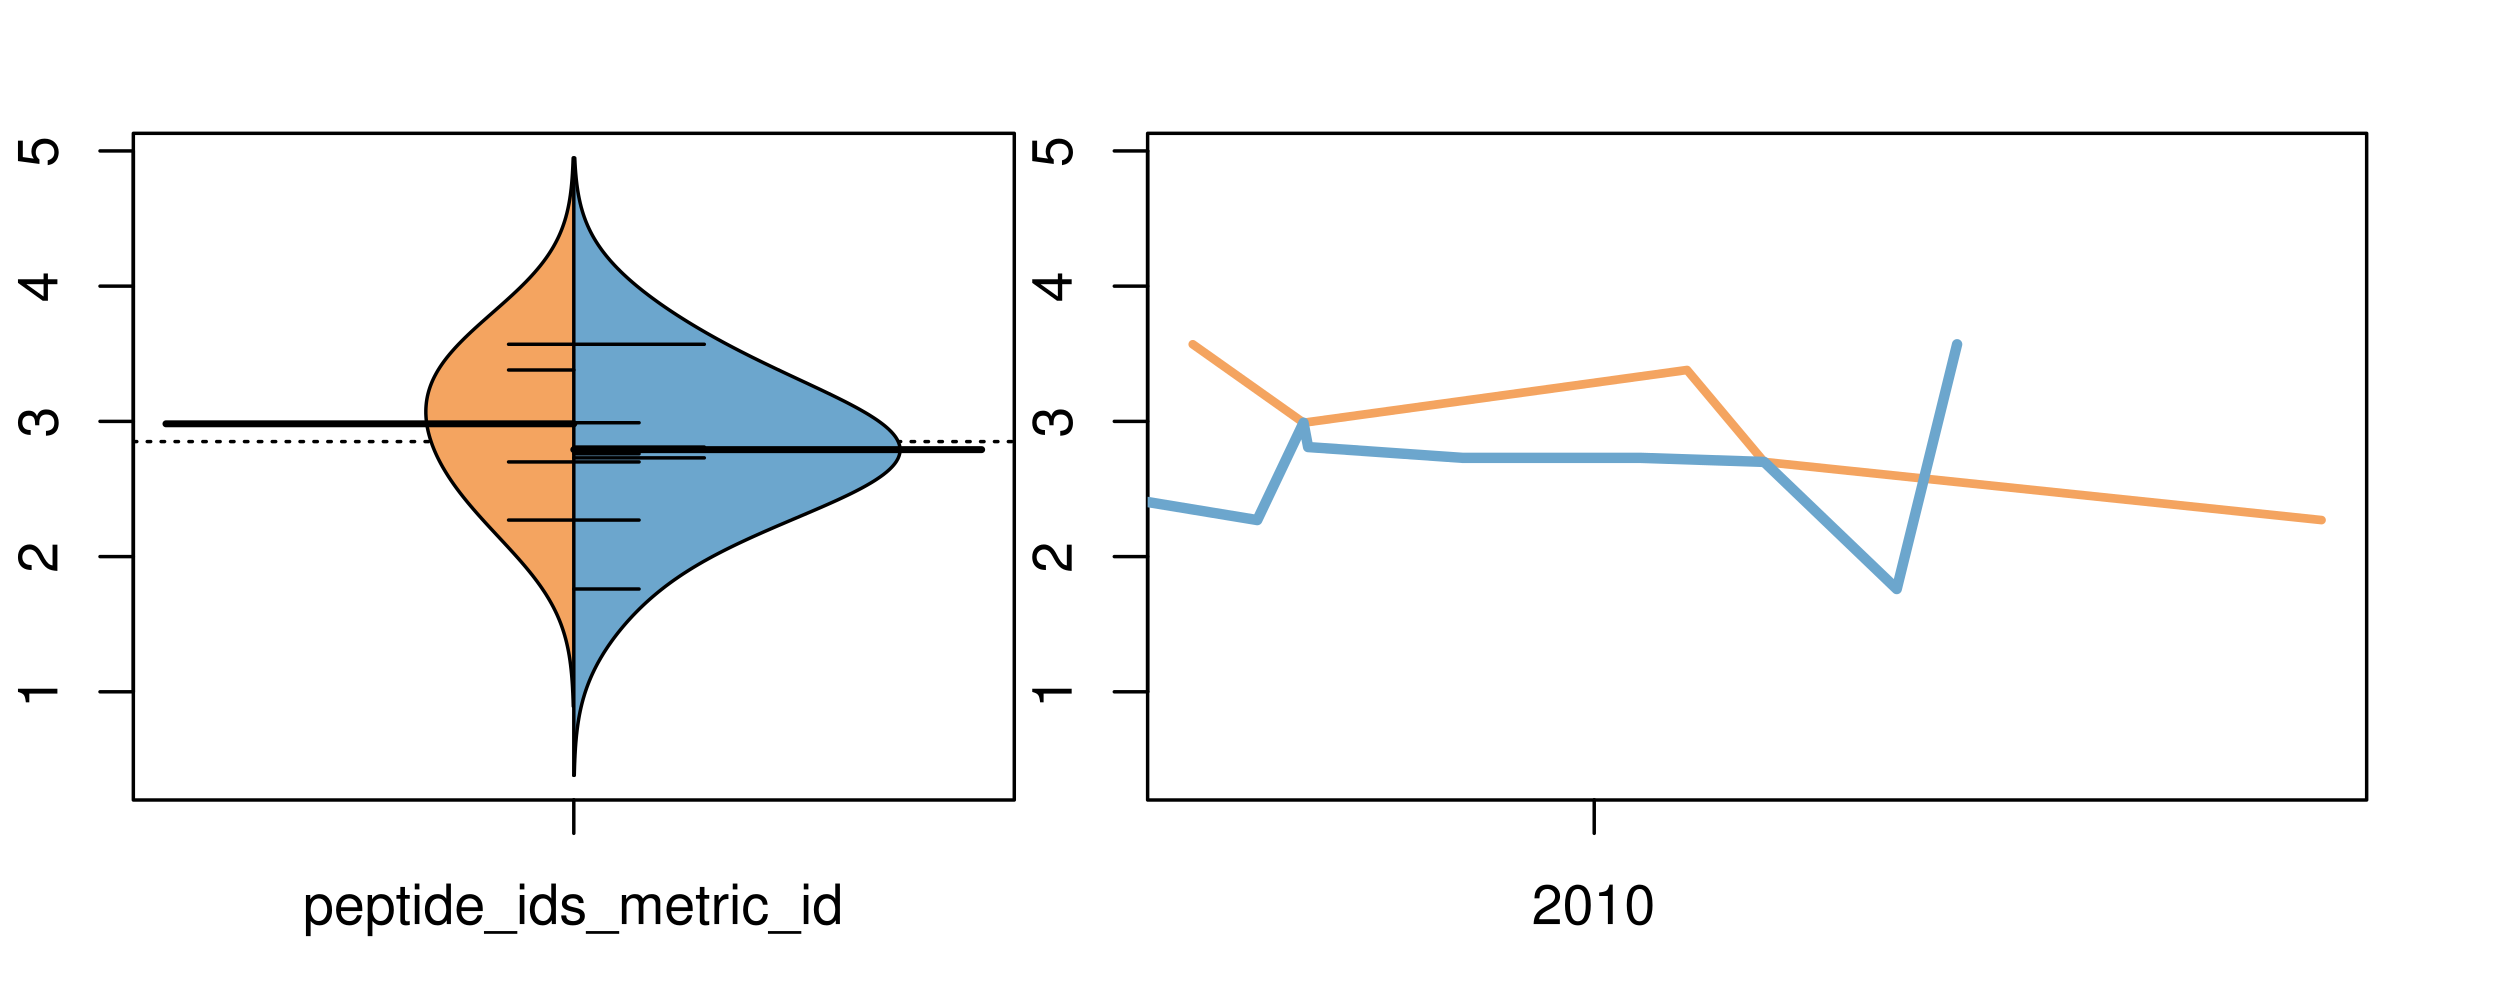 <?xml version="1.0" encoding="UTF-8"?>
<svg xmlns="http://www.w3.org/2000/svg" xmlns:xlink="http://www.w3.org/1999/xlink" width="540pt" height="216pt" viewBox="0 0 540 216" version="1.1">
<defs>
<g>
<symbol overflow="visible" id="glyph0-0">
<path style="stroke:none;" d="M -6.062 -3.109 L 0 -3.109 L 0 -4.156 L -8.516 -4.156 L -8.516 -3.469 C -7.203 -3.094 -7.016 -2.859 -6.812 -1.219 L -6.062 -1.219 Z M -6.062 -3.109 "/>
</symbol>
<symbol overflow="visible" id="glyph0-1">
<path style="stroke:none;" d="M -1.047 -6.078 L -1.047 -1.594 C -1.734 -1.703 -2.188 -2.094 -2.797 -3.125 L -3.438 -4.328 C -4.094 -5.516 -4.969 -6.125 -6.016 -6.125 C -6.719 -6.125 -7.375 -5.844 -7.844 -5.344 C -8.297 -4.844 -8.516 -4.219 -8.516 -3.406 C -8.516 -2.328 -8.125 -1.531 -7.406 -1.062 C -6.953 -0.75 -6.422 -0.625 -5.562 -0.594 L -5.562 -1.656 C -6.125 -1.688 -6.484 -1.766 -6.75 -1.906 C -7.266 -2.188 -7.578 -2.734 -7.578 -3.375 C -7.578 -4.328 -6.906 -5.047 -5.984 -5.047 C -5.312 -5.047 -4.734 -4.656 -4.312 -3.906 L -3.688 -2.797 C -2.672 -1.016 -1.875 -0.5 0 -0.406 L 0 -6.078 Z M -1.047 -6.078 "/>
</symbol>
<symbol overflow="visible" id="glyph0-2">
<path style="stroke:none;" d="M -3.906 -2.656 L -3.906 -3.234 C -3.906 -4.391 -3.391 -4.984 -2.359 -4.984 C -1.297 -4.984 -0.656 -4.328 -0.656 -3.234 C -0.656 -2.078 -1.234 -1.516 -2.469 -1.438 L -2.469 -0.391 C -1.781 -0.438 -1.344 -0.547 -0.953 -0.75 C -0.141 -1.188 0.281 -2.031 0.281 -3.188 C 0.281 -4.938 -0.766 -6.078 -2.375 -6.078 C -3.453 -6.078 -4.062 -5.656 -4.406 -4.625 C -4.719 -5.422 -5.312 -5.812 -6.172 -5.812 C -7.625 -5.812 -8.516 -4.844 -8.516 -3.234 C -8.516 -1.516 -7.578 -0.594 -5.766 -0.562 L -5.766 -1.625 C -6.281 -1.625 -6.562 -1.688 -6.828 -1.812 C -7.297 -2.047 -7.578 -2.578 -7.578 -3.234 C -7.578 -4.172 -7.031 -4.734 -6.125 -4.734 C -5.531 -4.734 -5.172 -4.531 -4.984 -4.062 C -4.859 -3.766 -4.812 -3.391 -4.797 -2.656 Z M -3.906 -2.656 "/>
</symbol>
<symbol overflow="visible" id="glyph0-3">
<path style="stroke:none;" d="M -2.047 -3.922 L 0 -3.922 L 0 -4.984 L -2.047 -4.984 L -2.047 -6.234 L -2.984 -6.234 L -2.984 -4.984 L -8.516 -4.984 L -8.516 -4.203 L -3.156 -0.344 L -2.047 -0.344 Z M -2.984 -3.922 L -2.984 -1.266 L -6.703 -3.922 Z M -2.984 -3.922 "/>
</symbol>
<symbol overflow="visible" id="glyph0-4">
<path style="stroke:none;" d="M -8.516 -5.719 L -8.516 -1.312 L -3.875 -0.688 L -3.875 -1.656 C -4.469 -2.141 -4.672 -2.562 -4.672 -3.219 C -4.672 -4.359 -3.891 -5.078 -2.625 -5.078 C -1.406 -5.078 -0.656 -4.375 -0.656 -3.219 C -0.656 -2.297 -1.125 -1.734 -2.094 -1.469 L -2.094 -0.422 C -1.391 -0.562 -1.062 -0.688 -0.75 -0.938 C -0.094 -1.422 0.281 -2.281 0.281 -3.234 C 0.281 -4.953 -0.969 -6.156 -2.766 -6.156 C -4.453 -6.156 -5.609 -5.047 -5.609 -3.406 C -5.609 -2.812 -5.453 -2.328 -5.094 -1.844 L -7.469 -2.172 L -7.469 -5.719 Z M -8.516 -5.719 "/>
</symbol>
<symbol overflow="visible" id="glyph0-5">
<path style="stroke:none;" d="M -8.75 -5.938 L -8.75 -4.938 L -5.5 -4.938 C -6.125 -4.531 -6.469 -3.859 -6.469 -3.016 C -6.469 -1.375 -5.156 -0.312 -3.156 -0.312 C -1.031 -0.312 0.281 -1.359 0.281 -3.047 C 0.281 -3.906 -0.047 -4.516 -0.828 -5.047 L 0 -5.047 L 0 -5.938 Z M -5.531 -3.188 C -5.531 -4.266 -4.578 -4.938 -3.078 -4.938 C -1.625 -4.938 -0.656 -4.25 -0.656 -3.188 C -0.656 -2.094 -1.625 -1.359 -3.094 -1.359 C -4.562 -1.359 -5.531 -2.094 -5.531 -3.188 Z M -5.531 -3.188 "/>
</symbol>
<symbol overflow="visible" id="glyph0-6">
<path style="stroke:none;" d="M -6.281 -3.094 L -6.281 -2.047 L -7.266 -2.047 C -7.688 -2.047 -7.906 -2.297 -7.906 -2.75 C -7.906 -2.828 -7.906 -2.875 -7.891 -3.094 L -8.719 -3.094 C -8.766 -2.875 -8.781 -2.734 -8.781 -2.531 C -8.781 -1.609 -8.25 -1.062 -7.359 -1.062 L -6.281 -1.062 L -6.281 -0.219 L -5.469 -0.219 L -5.469 -1.062 L 0 -1.062 L 0 -2.047 L -5.469 -2.047 L -5.469 -3.094 Z M -6.281 -3.094 "/>
</symbol>
<symbol overflow="visible" id="glyph0-7">
<path style="stroke:none;" d="M 1.516 -6.938 L 1.516 0.266 L 2.109 0.266 L 2.109 -6.938 Z M 1.516 -6.938 "/>
</symbol>
<symbol overflow="visible" id="glyph0-8">
<path style="stroke:none;" d="M -6.469 -3.266 C -6.469 -1.5 -5.203 -0.438 -3.094 -0.438 C -0.984 -0.438 0.281 -1.484 0.281 -3.281 C 0.281 -5.047 -0.984 -6.125 -3.047 -6.125 C -5.219 -6.125 -6.469 -5.078 -6.469 -3.266 Z M -5.547 -3.281 C -5.547 -4.406 -4.625 -5.078 -3.062 -5.078 C -1.578 -5.078 -0.641 -4.375 -0.641 -3.281 C -0.641 -2.156 -1.578 -1.469 -3.094 -1.469 C -4.609 -1.469 -5.547 -2.156 -5.547 -3.281 Z M -5.547 -3.281 "/>
</symbol>
<symbol overflow="visible" id="glyph0-9">
<path style="stroke:none;" d="M -8.75 -1.828 L -8.75 -0.812 L 0 -0.812 L 0 -1.828 Z M -8.75 -1.828 "/>
</symbol>
<symbol overflow="visible" id="glyph0-10">
<path style="stroke:none;" d="M -1.25 -2.297 L -1.25 -1.047 L 0 -1.047 L 0 -2.297 Z M -1.25 -2.297 "/>
</symbol>
<symbol overflow="visible" id="glyph0-11">
<path style="stroke:none;" d="M 0 -3.422 L -6.281 -5.828 L -6.281 -4.703 L -1.188 -2.922 L -6.281 -1.25 L -6.281 -0.125 L 0 -2.328 Z M 0 -3.422 "/>
</symbol>
<symbol overflow="visible" id="glyph0-12">
<path style="stroke:none;" d="M -0.594 -6.422 C -0.562 -6.312 -0.562 -6.266 -0.562 -6.203 C -0.562 -5.859 -0.75 -5.656 -1.062 -5.656 L -4.75 -5.656 C -5.875 -5.656 -6.469 -4.844 -6.469 -3.297 C -6.469 -2.391 -6.203 -1.625 -5.734 -1.219 C -5.406 -0.922 -5.047 -0.797 -4.422 -0.781 L -4.422 -1.781 C -5.203 -1.875 -5.547 -2.328 -5.547 -3.266 C -5.547 -4.156 -5.203 -4.672 -4.609 -4.672 L -4.344 -4.672 C -3.922 -4.672 -3.75 -4.422 -3.641 -3.625 C -3.469 -2.203 -3.422 -1.984 -3.266 -1.609 C -2.969 -0.875 -2.406 -0.5 -1.578 -0.5 C -0.438 -0.5 0.281 -1.297 0.281 -2.562 C 0.281 -3.359 0 -4 -0.641 -4.703 C -0.016 -4.781 0.281 -5.094 0.281 -5.734 C 0.281 -5.938 0.25 -6.094 0.172 -6.422 Z M -1.984 -4.672 C -1.641 -4.672 -1.438 -4.578 -1.156 -4.266 C -0.797 -3.859 -0.594 -3.375 -0.594 -2.781 C -0.594 -2 -0.969 -1.547 -1.609 -1.547 C -2.266 -1.547 -2.609 -1.984 -2.766 -3.062 C -2.906 -4.109 -2.953 -4.328 -3.109 -4.672 Z M -1.984 -4.672 "/>
</symbol>
<symbol overflow="visible" id="glyph0-13">
<path style="stroke:none;" d="M 0 -5.781 L -6.281 -5.781 L -6.281 -4.781 L -2.719 -4.781 C -1.438 -4.781 -0.594 -4.109 -0.594 -3.078 C -0.594 -2.281 -1.078 -1.781 -1.844 -1.781 L -6.281 -1.781 L -6.281 -0.781 L -1.438 -0.781 C -0.391 -0.781 0.281 -1.562 0.281 -2.781 C 0.281 -3.703 -0.047 -4.297 -0.875 -4.891 L 0 -4.891 Z M 0 -5.781 "/>
</symbol>
<symbol overflow="visible" id="glyph0-14">
<path style="stroke:none;" d="M -2.812 -6.156 C -3.766 -6.156 -4.344 -6.078 -4.812 -5.906 C -5.844 -5.5 -6.469 -4.531 -6.469 -3.359 C -6.469 -1.609 -5.125 -0.484 -3.062 -0.484 C -1 -0.484 0.281 -1.578 0.281 -3.344 C 0.281 -4.781 -0.547 -5.766 -1.906 -6.031 L -1.906 -5.016 C -1.078 -4.734 -0.641 -4.172 -0.641 -3.375 C -0.641 -2.734 -0.938 -2.203 -1.469 -1.859 C -1.828 -1.625 -2.188 -1.531 -2.812 -1.531 Z M -3.625 -1.547 C -4.781 -1.625 -5.547 -2.344 -5.547 -3.344 C -5.547 -4.328 -4.734 -5.094 -3.703 -5.094 C -3.672 -5.094 -3.641 -5.094 -3.625 -5.078 Z M -3.625 -1.547 "/>
</symbol>
<symbol overflow="visible" id="glyph1-0">
<path style="stroke:none;" d="M 0.641 2.609 L 1.656 2.609 L 1.656 -0.656 C 2.188 -0.016 2.766 0.281 3.594 0.281 C 5.203 0.281 6.281 -1.031 6.281 -3.031 C 6.281 -5.141 5.25 -6.469 3.578 -6.469 C 2.719 -6.469 2.047 -6.078 1.578 -5.344 L 1.578 -6.281 L 0.641 -6.281 Z M 3.406 -5.531 C 4.516 -5.531 5.234 -4.562 5.234 -3.062 C 5.234 -1.625 4.5 -0.656 3.406 -0.656 C 2.359 -0.656 1.656 -1.625 1.656 -3.094 C 1.656 -4.578 2.359 -5.531 3.406 -5.531 Z M 3.406 -5.531 "/>
</symbol>
<symbol overflow="visible" id="glyph1-1">
<path style="stroke:none;" d="M 6.156 -2.812 C 6.156 -3.766 6.078 -4.344 5.906 -4.812 C 5.5 -5.844 4.531 -6.469 3.359 -6.469 C 1.609 -6.469 0.484 -5.125 0.484 -3.062 C 0.484 -1 1.578 0.281 3.344 0.281 C 4.781 0.281 5.766 -0.547 6.031 -1.906 L 5.016 -1.906 C 4.734 -1.078 4.172 -0.641 3.375 -0.641 C 2.734 -0.641 2.203 -0.938 1.859 -1.469 C 1.625 -1.828 1.531 -2.188 1.531 -2.812 Z M 1.547 -3.625 C 1.625 -4.781 2.344 -5.547 3.344 -5.547 C 4.328 -5.547 5.094 -4.734 5.094 -3.703 C 5.094 -3.672 5.094 -3.641 5.078 -3.625 Z M 1.547 -3.625 "/>
</symbol>
<symbol overflow="visible" id="glyph1-2">
<path style="stroke:none;" d="M 3.047 -6.281 L 2.016 -6.281 L 2.016 -8.016 L 1.016 -8.016 L 1.016 -6.281 L 0.172 -6.281 L 0.172 -5.469 L 1.016 -5.469 L 1.016 -0.719 C 1.016 -0.078 1.453 0.281 2.234 0.281 C 2.469 0.281 2.719 0.25 3.047 0.188 L 3.047 -0.641 C 2.922 -0.609 2.766 -0.594 2.562 -0.594 C 2.141 -0.594 2.016 -0.719 2.016 -1.156 L 2.016 -5.469 L 3.047 -5.469 Z M 3.047 -6.281 "/>
</symbol>
<symbol overflow="visible" id="glyph1-3">
<path style="stroke:none;" d="M 1.797 -6.281 L 0.797 -6.281 L 0.797 0 L 1.797 0 Z M 1.797 -8.75 L 0.797 -8.75 L 0.797 -7.484 L 1.797 -7.484 Z M 1.797 -8.75 "/>
</symbol>
<symbol overflow="visible" id="glyph1-4">
<path style="stroke:none;" d="M 5.938 -8.75 L 4.938 -8.75 L 4.938 -5.5 C 4.531 -6.125 3.859 -6.469 3.016 -6.469 C 1.375 -6.469 0.312 -5.156 0.312 -3.156 C 0.312 -1.031 1.359 0.281 3.047 0.281 C 3.906 0.281 4.516 -0.047 5.047 -0.828 L 5.047 0 L 5.938 0 Z M 3.188 -5.531 C 4.266 -5.531 4.938 -4.578 4.938 -3.078 C 4.938 -1.625 4.25 -0.656 3.188 -0.656 C 2.094 -0.656 1.359 -1.625 1.359 -3.094 C 1.359 -4.562 2.094 -5.531 3.188 -5.531 Z M 3.188 -5.531 "/>
</symbol>
<symbol overflow="visible" id="glyph1-5">
<path style="stroke:none;" d="M 6.938 1.516 L -0.266 1.516 L -0.266 2.109 L 6.938 2.109 Z M 6.938 1.516 "/>
</symbol>
<symbol overflow="visible" id="glyph1-6">
<path style="stroke:none;" d="M 5.25 -4.531 C 5.25 -5.766 4.422 -6.469 2.969 -6.469 C 1.516 -6.469 0.562 -5.719 0.562 -4.547 C 0.562 -3.562 1.062 -3.094 2.562 -2.734 L 3.484 -2.516 C 4.188 -2.344 4.469 -2.094 4.469 -1.625 C 4.469 -1.047 3.875 -0.641 3 -0.641 C 2.453 -0.641 2 -0.797 1.75 -1.062 C 1.594 -1.25 1.531 -1.422 1.469 -1.875 L 0.406 -1.875 C 0.453 -0.422 1.266 0.281 2.922 0.281 C 4.5 0.281 5.516 -0.5 5.516 -1.719 C 5.516 -2.656 4.984 -3.172 3.734 -3.469 L 2.766 -3.703 C 1.953 -3.891 1.609 -4.156 1.609 -4.594 C 1.609 -5.172 2.125 -5.547 2.938 -5.547 C 3.75 -5.547 4.172 -5.203 4.203 -4.531 Z M 5.25 -4.531 "/>
</symbol>
<symbol overflow="visible" id="glyph1-7">
<path style="stroke:none;" d="M 0.844 -6.281 L 0.844 0 L 1.844 0 L 1.844 -3.953 C 1.844 -4.859 2.516 -5.594 3.328 -5.594 C 4.062 -5.594 4.484 -5.141 4.484 -4.328 L 4.484 0 L 5.5 0 L 5.5 -3.953 C 5.5 -4.859 6.156 -5.594 6.969 -5.594 C 7.703 -5.594 8.141 -5.125 8.141 -4.328 L 8.141 0 L 9.141 0 L 9.141 -4.719 C 9.141 -5.844 8.5 -6.469 7.312 -6.469 C 6.484 -6.469 5.969 -6.219 5.391 -5.516 C 5.016 -6.188 4.516 -6.469 3.703 -6.469 C 2.859 -6.469 2.297 -6.156 1.766 -5.406 L 1.766 -6.281 Z M 0.844 -6.281 "/>
</symbol>
<symbol overflow="visible" id="glyph1-8">
<path style="stroke:none;" d="M 0.828 -6.281 L 0.828 0 L 1.844 0 L 1.844 -3.266 C 1.844 -4.156 2.062 -4.75 2.547 -5.094 C 2.859 -5.328 3.156 -5.406 3.859 -5.406 L 3.859 -6.438 C 3.688 -6.453 3.594 -6.469 3.469 -6.469 C 2.812 -6.469 2.328 -6.078 1.75 -5.141 L 1.75 -6.281 Z M 0.828 -6.281 "/>
</symbol>
<symbol overflow="visible" id="glyph1-9">
<path style="stroke:none;" d="M 5.656 -4.172 C 5.609 -4.781 5.469 -5.188 5.234 -5.531 C 4.797 -6.125 4.047 -6.469 3.172 -6.469 C 1.469 -6.469 0.375 -5.125 0.375 -3.031 C 0.375 -1.016 1.453 0.281 3.156 0.281 C 4.656 0.281 5.609 -0.625 5.719 -2.156 L 4.719 -2.156 C 4.547 -1.156 4.031 -0.641 3.188 -0.641 C 2.078 -0.641 1.422 -1.547 1.422 -3.031 C 1.422 -4.609 2.062 -5.547 3.156 -5.547 C 4 -5.547 4.531 -5.047 4.641 -4.172 Z M 5.656 -4.172 "/>
</symbol>
<symbol overflow="visible" id="glyph1-10">
<path style="stroke:none;" d="M 6.078 -1.047 L 1.594 -1.047 C 1.703 -1.734 2.094 -2.188 3.125 -2.797 L 4.328 -3.438 C 5.516 -4.094 6.125 -4.969 6.125 -6.016 C 6.125 -6.719 5.844 -7.375 5.344 -7.844 C 4.844 -8.297 4.219 -8.516 3.406 -8.516 C 2.328 -8.516 1.531 -8.125 1.062 -7.406 C 0.75 -6.953 0.625 -6.422 0.594 -5.562 L 1.656 -5.562 C 1.688 -6.125 1.766 -6.484 1.906 -6.75 C 2.188 -7.266 2.734 -7.578 3.375 -7.578 C 4.328 -7.578 5.047 -6.906 5.047 -5.984 C 5.047 -5.312 4.656 -4.734 3.906 -4.312 L 2.797 -3.688 C 1.016 -2.672 0.5 -1.875 0.406 0 L 6.078 0 Z M 6.078 -1.047 "/>
</symbol>
<symbol overflow="visible" id="glyph1-11">
<path style="stroke:none;" d="M 3.297 -8.516 C 2.516 -8.516 1.781 -8.156 1.344 -7.578 C 0.797 -6.828 0.516 -5.688 0.516 -4.109 C 0.516 -1.25 1.469 0.281 3.297 0.281 C 5.094 0.281 6.078 -1.25 6.078 -4.047 C 6.078 -5.703 5.812 -6.797 5.25 -7.578 C 4.812 -8.172 4.109 -8.516 3.297 -8.516 Z M 3.297 -7.578 C 4.438 -7.578 5 -6.422 5 -4.141 C 5 -1.734 4.453 -0.594 3.281 -0.594 C 2.156 -0.594 1.594 -1.781 1.594 -4.109 C 1.594 -6.438 2.156 -7.578 3.297 -7.578 Z M 3.297 -7.578 "/>
</symbol>
<symbol overflow="visible" id="glyph1-12">
<path style="stroke:none;" d="M 3.109 -6.062 L 3.109 0 L 4.156 0 L 4.156 -8.516 L 3.469 -8.516 C 3.094 -7.203 2.859 -7.016 1.219 -6.812 L 1.219 -6.062 Z M 3.109 -6.062 "/>
</symbol>
</g>
<clipPath id="clip1">
  <path d="M 28.801 28.801 L 220.086 28.801 L 220.086 173.801 L 28.801 173.801 Z M 28.801 28.801 "/>
</clipPath>
<clipPath id="clip2">
  <path d="M 247.887 28.801 L 512.199 28.801 L 512.199 173.801 L 247.887 173.801 Z M 247.887 28.801 "/>
</clipPath>
<clipPath id="clip3">
  <path d="M 233.484 14.398 L 526.598 14.398 L 526.598 188.199 L 233.484 188.199 Z M 233.484 14.398 "/>
</clipPath>
<clipPath id="clip4">
  <path d="M 247.887 28.801 L 512.199 28.801 L 512.199 173.801 L 247.887 173.801 Z M 247.887 28.801 "/>
</clipPath>
</defs>
<g id="surface826">
<path style="fill:none;stroke-width:0.75;stroke-linecap:round;stroke-linejoin:round;stroke:rgb(0%,0%,0%);stroke-opacity:1;stroke-miterlimit:10;" d="M 28.801 172.801 L 219.086 172.801 L 219.086 28.801 L 28.801 28.801 L 28.801 172.801 "/>
<path style="fill:none;stroke-width:0.75;stroke-linecap:round;stroke-linejoin:round;stroke:rgb(0%,0%,0%);stroke-opacity:1;stroke-miterlimit:10;" d="M 28.801 149.43 L 28.801 32.602 "/>
<path style="fill:none;stroke-width:0.75;stroke-linecap:round;stroke-linejoin:round;stroke:rgb(0%,0%,0%);stroke-opacity:1;stroke-miterlimit:10;" d="M 28.801 149.43 L 21.602 149.43 "/>
<path style="fill:none;stroke-width:0.75;stroke-linecap:round;stroke-linejoin:round;stroke:rgb(0%,0%,0%);stroke-opacity:1;stroke-miterlimit:10;" d="M 28.801 120.223 L 21.602 120.223 "/>
<path style="fill:none;stroke-width:0.75;stroke-linecap:round;stroke-linejoin:round;stroke:rgb(0%,0%,0%);stroke-opacity:1;stroke-miterlimit:10;" d="M 28.801 91.016 L 21.602 91.016 "/>
<path style="fill:none;stroke-width:0.75;stroke-linecap:round;stroke-linejoin:round;stroke:rgb(0%,0%,0%);stroke-opacity:1;stroke-miterlimit:10;" d="M 28.801 61.809 L 21.602 61.809 "/>
<path style="fill:none;stroke-width:0.75;stroke-linecap:round;stroke-linejoin:round;stroke:rgb(0%,0%,0%);stroke-opacity:1;stroke-miterlimit:10;" d="M 28.801 32.602 L 21.602 32.602 "/>
<g style="fill:rgb(0%,0%,0%);fill-opacity:1;">
  <use xlink:href="#glyph0-0" x="12.396" y="152.93"/>
</g>
<g style="fill:rgb(0%,0%,0%);fill-opacity:1;">
  <use xlink:href="#glyph0-1" x="12.396" y="123.723"/>
</g>
<g style="fill:rgb(0%,0%,0%);fill-opacity:1;">
  <use xlink:href="#glyph0-2" x="12.396" y="94.516"/>
</g>
<g style="fill:rgb(0%,0%,0%);fill-opacity:1;">
  <use xlink:href="#glyph0-3" x="12.396" y="65.309"/>
</g>
<g style="fill:rgb(0%,0%,0%);fill-opacity:1;">
  <use xlink:href="#glyph0-4" x="12.396" y="36.102"/>
</g>
<path style="fill:none;stroke-width:0.75;stroke-linecap:round;stroke-linejoin:round;stroke:rgb(0%,0%,0%);stroke-opacity:1;stroke-miterlimit:10;" d="M 123.941 172.801 L 123.941 172.801 "/>
<path style="fill:none;stroke-width:0.75;stroke-linecap:round;stroke-linejoin:round;stroke:rgb(0%,0%,0%);stroke-opacity:1;stroke-miterlimit:10;" d="M 123.941 172.801 L 123.941 180 "/>
<g style="fill:rgb(0%,0%,0%);fill-opacity:1;">
  <use xlink:href="#glyph1-0" x="65.441" y="199.596"/>
  <use xlink:href="#glyph1-1" x="72.113" y="199.596"/>
  <use xlink:href="#glyph1-0" x="78.785" y="199.596"/>
  <use xlink:href="#glyph1-2" x="85.457" y="199.596"/>
  <use xlink:href="#glyph1-3" x="88.793" y="199.596"/>
  <use xlink:href="#glyph1-4" x="91.457" y="199.596"/>
  <use xlink:href="#glyph1-1" x="98.129" y="199.596"/>
  <use xlink:href="#glyph1-5" x="104.801" y="199.596"/>
  <use xlink:href="#glyph1-3" x="111.473" y="199.596"/>
  <use xlink:href="#glyph1-4" x="114.137" y="199.596"/>
  <use xlink:href="#glyph1-6" x="120.809" y="199.596"/>
  <use xlink:href="#glyph1-5" x="126.809" y="199.596"/>
  <use xlink:href="#glyph1-7" x="133.48" y="199.596"/>
  <use xlink:href="#glyph1-1" x="143.477" y="199.596"/>
  <use xlink:href="#glyph1-2" x="150.148" y="199.596"/>
  <use xlink:href="#glyph1-8" x="153.484" y="199.596"/>
  <use xlink:href="#glyph1-3" x="157.48" y="199.596"/>
  <use xlink:href="#glyph1-9" x="160.145" y="199.596"/>
  <use xlink:href="#glyph1-5" x="166.145" y="199.596"/>
  <use xlink:href="#glyph1-3" x="172.816" y="199.596"/>
  <use xlink:href="#glyph1-4" x="175.48" y="199.596"/>
</g>
<g clip-path="url(#clip1)" clip-rule="nonzero">
<path style="fill:none;stroke-width:0.75;stroke-linecap:round;stroke-linejoin:round;stroke:rgb(0%,0%,0%);stroke-opacity:1;stroke-dasharray:0.75,2.25;stroke-miterlimit:10;" d="M 28.801 95.379 L 219.086 95.379 "/>
<path style=" stroke:none;fill-rule:nonzero;fill:rgb(95.686%,64.314%,37.647%);fill-opacity:1;" d="M 123.941 34.133 L 123.805 34.133 L 123.797 34.363 L 123.789 34.598 L 123.777 34.828 L 123.77 35.059 L 123.762 35.293 L 123.75 35.523 L 123.742 35.754 L 123.73 35.988 L 123.707 36.449 L 123.695 36.684 L 123.684 36.914 L 123.668 37.145 L 123.656 37.379 L 123.625 37.84 L 123.609 38.074 L 123.578 38.535 L 123.559 38.77 L 123.539 39 L 123.52 39.234 L 123.48 39.695 L 123.457 39.93 L 123.41 40.391 L 123.387 40.625 L 123.332 41.086 L 123.305 41.32 L 123.277 41.551 L 123.246 41.781 L 123.215 42.016 L 123.184 42.246 L 123.148 42.477 L 123.113 42.711 L 123.078 42.941 L 123.039 43.172 L 123 43.406 L 122.961 43.637 L 122.918 43.867 L 122.875 44.102 L 122.828 44.332 L 122.785 44.562 L 122.734 44.797 L 122.688 45.027 L 122.633 45.258 L 122.582 45.492 L 122.473 45.953 L 122.414 46.188 L 122.289 46.648 L 122.227 46.883 L 122.16 47.113 L 122.09 47.344 L 122.023 47.578 L 121.875 48.039 L 121.797 48.273 L 121.719 48.504 L 121.637 48.734 L 121.555 48.969 L 121.383 49.43 L 121.289 49.664 L 121.199 49.895 L 121.102 50.125 L 121.004 50.359 L 120.801 50.82 L 120.695 51.055 L 120.477 51.516 L 120.359 51.75 L 120.246 51.98 L 120.125 52.211 L 120.004 52.445 L 119.879 52.676 L 119.75 52.906 L 119.621 53.141 L 119.488 53.371 L 119.352 53.602 L 119.211 53.836 L 119.066 54.066 L 118.926 54.297 L 118.773 54.531 L 118.625 54.762 L 118.469 54.992 L 118.312 55.227 L 117.992 55.688 L 117.824 55.922 L 117.656 56.152 L 117.484 56.383 L 117.309 56.617 L 117.133 56.848 L 116.949 57.078 L 116.77 57.312 L 116.582 57.543 L 116.391 57.773 L 116.199 58.008 L 116.004 58.238 L 115.805 58.469 L 115.605 58.703 L 115.402 58.934 L 115.195 59.164 L 114.984 59.398 L 114.562 59.859 L 114.344 60.094 L 114.125 60.324 L 113.902 60.555 L 113.68 60.789 L 113.453 61.02 L 113.223 61.25 L 112.992 61.484 L 112.523 61.945 L 112.285 62.18 L 112.047 62.41 L 111.805 62.641 L 111.559 62.875 L 111.316 63.105 L 111.066 63.336 L 110.82 63.57 L 110.57 63.801 L 110.316 64.031 L 110.062 64.266 L 109.555 64.727 L 109.297 64.961 L 108.781 65.422 L 108.52 65.656 L 108.258 65.887 L 108 66.117 L 107.734 66.352 L 107.211 66.812 L 106.949 67.047 L 106.684 67.277 L 106.422 67.508 L 106.156 67.742 L 105.895 67.973 L 105.629 68.203 L 105.367 68.438 L 104.844 68.898 L 104.582 69.133 L 104.059 69.594 L 103.801 69.828 L 103.285 70.289 L 103.031 70.523 L 102.773 70.754 L 102.523 70.984 L 102.27 71.219 L 101.77 71.68 L 101.523 71.914 L 101.281 72.145 L 101.035 72.375 L 100.797 72.609 L 100.555 72.84 L 100.32 73.07 L 99.625 73.766 L 99.398 74 L 99.172 74.23 L 98.949 74.461 L 98.73 74.695 L 98.301 75.156 L 98.09 75.391 L 97.887 75.621 L 97.68 75.852 L 97.48 76.086 L 97.281 76.316 L 97.086 76.547 L 96.895 76.781 L 96.52 77.242 L 96.34 77.477 L 95.988 77.938 L 95.816 78.172 L 95.488 78.633 L 95.328 78.867 L 95.172 79.098 L 95.02 79.328 L 94.871 79.562 L 94.582 80.023 L 94.445 80.258 L 94.312 80.488 L 94.184 80.719 L 94.059 80.953 L 93.934 81.184 L 93.816 81.414 L 93.699 81.648 L 93.48 82.109 L 93.379 82.344 L 93.184 82.805 L 93.094 83.039 L 93.004 83.27 L 92.922 83.5 L 92.84 83.734 L 92.691 84.195 L 92.621 84.43 L 92.555 84.66 L 92.496 84.891 L 92.434 85.125 L 92.383 85.355 L 92.328 85.586 L 92.285 85.82 L 92.238 86.051 L 92.199 86.281 L 92.16 86.516 L 92.098 86.977 L 92.074 87.211 L 92.051 87.441 L 92.031 87.672 L 92.016 87.906 L 92 88.137 L 91.992 88.371 L 91.984 88.602 L 91.984 89.297 L 91.992 89.527 L 92.004 89.762 L 92.016 89.992 L 92.031 90.223 L 92.047 90.457 L 92.094 90.918 L 92.125 91.152 L 92.152 91.383 L 92.188 91.613 L 92.223 91.848 L 92.262 92.078 L 92.305 92.309 L 92.348 92.543 L 92.398 92.773 L 92.445 93.004 L 92.5 93.238 L 92.555 93.469 L 92.613 93.699 L 92.676 93.934 L 92.738 94.164 L 92.805 94.395 L 92.871 94.629 L 93.02 95.09 L 93.094 95.324 L 93.172 95.555 L 93.254 95.785 L 93.336 96.02 L 93.422 96.25 L 93.512 96.48 L 93.602 96.715 L 93.789 97.176 L 93.887 97.41 L 94.09 97.871 L 94.195 98.105 L 94.301 98.336 L 94.41 98.566 L 94.523 98.801 L 94.637 99.031 L 94.754 99.262 L 94.871 99.496 L 95.113 99.957 L 95.238 100.191 L 95.367 100.422 L 95.492 100.652 L 95.625 100.887 L 95.758 101.117 L 95.895 101.348 L 96.031 101.582 L 96.312 102.043 L 96.457 102.277 L 96.746 102.738 L 96.898 102.973 L 97.047 103.203 L 97.203 103.434 L 97.355 103.668 L 97.516 103.898 L 97.672 104.129 L 97.836 104.363 L 97.996 104.594 L 98.16 104.824 L 98.328 105.059 L 98.664 105.52 L 98.84 105.754 L 99.012 105.984 L 99.188 106.215 L 99.363 106.449 L 99.723 106.91 L 99.906 107.145 L 100.086 107.375 L 100.273 107.605 L 100.461 107.84 L 100.836 108.301 L 101.027 108.535 L 101.219 108.766 L 101.414 108.996 L 101.609 109.23 L 101.805 109.461 L 102.004 109.691 L 102.199 109.926 L 102.402 110.156 L 102.602 110.387 L 102.805 110.621 L 103.211 111.082 L 103.418 111.316 L 103.832 111.777 L 104.039 112.012 L 104.25 112.242 L 104.457 112.473 L 104.668 112.707 L 105.09 113.168 L 105.305 113.402 L 105.516 113.633 L 105.73 113.863 L 105.945 114.098 L 106.375 114.559 L 106.59 114.793 L 107.02 115.254 L 107.234 115.488 L 107.449 115.719 L 107.668 115.949 L 107.883 116.184 L 108.312 116.645 L 108.527 116.879 L 108.746 117.109 L 108.961 117.34 L 109.172 117.574 L 109.602 118.035 L 109.816 118.27 L 110.238 118.73 L 110.449 118.965 L 110.871 119.426 L 111.082 119.66 L 111.496 120.121 L 111.703 120.355 L 111.91 120.586 L 112.113 120.816 L 112.316 121.051 L 112.52 121.281 L 112.719 121.512 L 112.918 121.746 L 113.117 121.977 L 113.312 122.207 L 113.508 122.441 L 113.703 122.672 L 113.895 122.902 L 114.086 123.137 L 114.277 123.367 L 114.465 123.598 L 114.648 123.832 L 114.836 124.062 L 115.02 124.293 L 115.199 124.527 L 115.379 124.758 L 115.555 124.988 L 115.73 125.223 L 115.906 125.453 L 116.078 125.684 L 116.246 125.918 L 116.582 126.379 L 116.746 126.613 L 117.066 127.074 L 117.223 127.309 L 117.535 127.77 L 117.688 128.004 L 117.984 128.465 L 118.125 128.699 L 118.27 128.93 L 118.41 129.16 L 118.551 129.395 L 118.684 129.625 L 118.82 129.855 L 118.949 130.09 L 119.082 130.32 L 119.207 130.551 L 119.332 130.785 L 119.457 131.016 L 119.578 131.246 L 119.695 131.48 L 119.812 131.711 L 119.926 131.941 L 120.039 132.176 L 120.258 132.637 L 120.363 132.871 L 120.566 133.332 L 120.664 133.566 L 120.859 134.027 L 120.949 134.262 L 121.043 134.492 L 121.129 134.723 L 121.219 134.957 L 121.383 135.418 L 121.465 135.652 L 121.621 136.113 L 121.695 136.348 L 121.77 136.578 L 121.84 136.809 L 121.91 137.043 L 121.98 137.273 L 122.043 137.508 L 122.109 137.738 L 122.172 137.969 L 122.234 138.203 L 122.352 138.664 L 122.406 138.898 L 122.461 139.129 L 122.512 139.359 L 122.566 139.594 L 122.613 139.824 L 122.664 140.055 L 122.711 140.289 L 122.754 140.52 L 122.801 140.75 L 122.844 140.984 L 122.883 141.215 L 122.926 141.445 L 122.965 141.68 L 123 141.91 L 123.039 142.141 L 123.074 142.375 L 123.109 142.605 L 123.141 142.836 L 123.172 143.07 L 123.234 143.531 L 123.262 143.766 L 123.316 144.227 L 123.344 144.461 L 123.391 144.922 L 123.414 145.156 L 123.461 145.617 L 123.48 145.852 L 123.52 146.312 L 123.539 146.547 L 123.555 146.777 L 123.574 147.008 L 123.59 147.242 L 123.621 147.703 L 123.637 147.938 L 123.648 148.168 L 123.664 148.398 L 123.676 148.633 L 123.699 149.094 L 123.711 149.328 L 123.734 149.789 L 123.742 150.023 L 123.754 150.254 L 123.762 150.484 L 123.77 150.719 L 123.781 150.949 L 123.789 151.18 L 123.797 151.414 L 123.801 151.645 L 123.809 151.875 L 123.816 152.109 L 123.824 152.34 L 123.828 152.57 L 123.941 152.57 Z M 123.941 34.133 "/>
<path style="fill:none;stroke-width:0.75;stroke-linecap:round;stroke-linejoin:round;stroke:rgb(0%,0%,0%);stroke-opacity:1;stroke-miterlimit:10;" d="M 123.941 34.133 L 123.805 34.133 L 123.797 34.363 L 123.789 34.598 L 123.777 34.828 L 123.77 35.059 L 123.762 35.293 L 123.75 35.523 L 123.742 35.754 L 123.73 35.988 L 123.707 36.449 L 123.695 36.684 L 123.684 36.914 L 123.668 37.145 L 123.656 37.379 L 123.625 37.84 L 123.609 38.074 L 123.578 38.535 L 123.559 38.77 L 123.539 39 L 123.52 39.234 L 123.48 39.695 L 123.457 39.93 L 123.41 40.391 L 123.387 40.625 L 123.332 41.086 L 123.305 41.32 L 123.277 41.551 L 123.246 41.781 L 123.215 42.016 L 123.184 42.246 L 123.148 42.477 L 123.113 42.711 L 123.078 42.941 L 123.039 43.172 L 123 43.406 L 122.961 43.637 L 122.918 43.867 L 122.875 44.102 L 122.828 44.332 L 122.785 44.562 L 122.734 44.797 L 122.688 45.027 L 122.633 45.258 L 122.582 45.492 L 122.473 45.953 L 122.414 46.188 L 122.289 46.648 L 122.227 46.883 L 122.16 47.113 L 122.09 47.344 L 122.023 47.578 L 121.875 48.039 L 121.797 48.273 L 121.719 48.504 L 121.637 48.734 L 121.555 48.969 L 121.383 49.43 L 121.289 49.664 L 121.199 49.895 L 121.102 50.125 L 121.004 50.359 L 120.801 50.82 L 120.695 51.055 L 120.477 51.516 L 120.359 51.75 L 120.246 51.98 L 120.125 52.211 L 120.004 52.445 L 119.879 52.676 L 119.75 52.906 L 119.621 53.141 L 119.488 53.371 L 119.352 53.602 L 119.211 53.836 L 119.066 54.066 L 118.926 54.297 L 118.773 54.531 L 118.625 54.762 L 118.469 54.992 L 118.312 55.227 L 117.992 55.688 L 117.824 55.922 L 117.656 56.152 L 117.484 56.383 L 117.309 56.617 L 117.133 56.848 L 116.949 57.078 L 116.77 57.312 L 116.582 57.543 L 116.391 57.773 L 116.199 58.008 L 116.004 58.238 L 115.805 58.469 L 115.605 58.703 L 115.402 58.934 L 115.195 59.164 L 114.984 59.398 L 114.562 59.859 L 114.344 60.094 L 114.125 60.324 L 113.902 60.555 L 113.68 60.789 L 113.453 61.02 L 113.223 61.25 L 112.992 61.484 L 112.523 61.945 L 112.285 62.18 L 112.047 62.41 L 111.805 62.641 L 111.559 62.875 L 111.316 63.105 L 111.066 63.336 L 110.82 63.57 L 110.57 63.801 L 110.316 64.031 L 110.062 64.266 L 109.555 64.727 L 109.297 64.961 L 108.781 65.422 L 108.52 65.656 L 108.258 65.887 L 108 66.117 L 107.734 66.352 L 107.211 66.812 L 106.949 67.047 L 106.684 67.277 L 106.422 67.508 L 106.156 67.742 L 105.895 67.973 L 105.629 68.203 L 105.367 68.438 L 104.844 68.898 L 104.582 69.133 L 104.059 69.594 L 103.801 69.828 L 103.285 70.289 L 103.031 70.523 L 102.773 70.754 L 102.523 70.984 L 102.27 71.219 L 101.77 71.68 L 101.523 71.914 L 101.281 72.145 L 101.035 72.375 L 100.797 72.609 L 100.555 72.84 L 100.32 73.07 L 99.625 73.766 L 99.398 74 L 99.172 74.23 L 98.949 74.461 L 98.73 74.695 L 98.301 75.156 L 98.09 75.391 L 97.887 75.621 L 97.68 75.852 L 97.48 76.086 L 97.281 76.316 L 97.086 76.547 L 96.895 76.781 L 96.52 77.242 L 96.34 77.477 L 95.988 77.938 L 95.816 78.172 L 95.488 78.633 L 95.328 78.867 L 95.172 79.098 L 95.02 79.328 L 94.871 79.562 L 94.582 80.023 L 94.445 80.258 L 94.312 80.488 L 94.184 80.719 L 94.059 80.953 L 93.934 81.184 L 93.816 81.414 L 93.699 81.648 L 93.48 82.109 L 93.379 82.344 L 93.184 82.805 L 93.094 83.039 L 93.004 83.27 L 92.922 83.5 L 92.84 83.734 L 92.691 84.195 L 92.621 84.43 L 92.555 84.66 L 92.496 84.891 L 92.434 85.125 L 92.383 85.355 L 92.328 85.586 L 92.285 85.82 L 92.238 86.051 L 92.199 86.281 L 92.16 86.516 L 92.098 86.977 L 92.074 87.211 L 92.051 87.441 L 92.031 87.672 L 92.016 87.906 L 92 88.137 L 91.992 88.371 L 91.984 88.602 L 91.984 89.297 L 91.992 89.527 L 92.004 89.762 L 92.016 89.992 L 92.031 90.223 L 92.047 90.457 L 92.094 90.918 L 92.125 91.152 L 92.152 91.383 L 92.188 91.613 L 92.223 91.848 L 92.262 92.078 L 92.305 92.309 L 92.348 92.543 L 92.398 92.773 L 92.445 93.004 L 92.5 93.238 L 92.555 93.469 L 92.613 93.699 L 92.676 93.934 L 92.738 94.164 L 92.805 94.395 L 92.871 94.629 L 93.02 95.09 L 93.094 95.324 L 93.172 95.555 L 93.254 95.785 L 93.336 96.02 L 93.422 96.25 L 93.512 96.48 L 93.602 96.715 L 93.789 97.176 L 93.887 97.41 L 94.09 97.871 L 94.195 98.105 L 94.301 98.336 L 94.41 98.566 L 94.523 98.801 L 94.637 99.031 L 94.754 99.262 L 94.871 99.496 L 95.113 99.957 L 95.238 100.191 L 95.367 100.422 L 95.492 100.652 L 95.625 100.887 L 95.758 101.117 L 95.895 101.348 L 96.031 101.582 L 96.312 102.043 L 96.457 102.277 L 96.746 102.738 L 96.898 102.973 L 97.047 103.203 L 97.203 103.434 L 97.355 103.668 L 97.516 103.898 L 97.672 104.129 L 97.836 104.363 L 97.996 104.594 L 98.16 104.824 L 98.328 105.059 L 98.664 105.52 L 98.84 105.754 L 99.012 105.984 L 99.188 106.215 L 99.363 106.449 L 99.723 106.91 L 99.906 107.145 L 100.086 107.375 L 100.273 107.605 L 100.461 107.84 L 100.836 108.301 L 101.027 108.535 L 101.219 108.766 L 101.414 108.996 L 101.609 109.23 L 101.805 109.461 L 102.004 109.691 L 102.199 109.926 L 102.402 110.156 L 102.602 110.387 L 102.805 110.621 L 103.211 111.082 L 103.418 111.316 L 103.832 111.777 L 104.039 112.012 L 104.25 112.242 L 104.457 112.473 L 104.668 112.707 L 105.09 113.168 L 105.305 113.402 L 105.516 113.633 L 105.73 113.863 L 105.945 114.098 L 106.375 114.559 L 106.59 114.793 L 107.02 115.254 L 107.234 115.488 L 107.449 115.719 L 107.668 115.949 L 107.883 116.184 L 108.312 116.645 L 108.527 116.879 L 108.746 117.109 L 108.961 117.34 L 109.172 117.574 L 109.602 118.035 L 109.816 118.27 L 110.238 118.73 L 110.449 118.965 L 110.871 119.426 L 111.082 119.66 L 111.496 120.121 L 111.703 120.355 L 111.91 120.586 L 112.113 120.816 L 112.316 121.051 L 112.52 121.281 L 112.719 121.512 L 112.918 121.746 L 113.117 121.977 L 113.312 122.207 L 113.508 122.441 L 113.703 122.672 L 113.895 122.902 L 114.086 123.137 L 114.277 123.367 L 114.465 123.598 L 114.648 123.832 L 114.836 124.062 L 115.02 124.293 L 115.199 124.527 L 115.379 124.758 L 115.555 124.988 L 115.73 125.223 L 115.906 125.453 L 116.078 125.684 L 116.246 125.918 L 116.582 126.379 L 116.746 126.613 L 117.066 127.074 L 117.223 127.309 L 117.535 127.77 L 117.688 128.004 L 117.984 128.465 L 118.125 128.699 L 118.27 128.93 L 118.41 129.16 L 118.551 129.395 L 118.684 129.625 L 118.82 129.855 L 118.949 130.09 L 119.082 130.32 L 119.207 130.551 L 119.332 130.785 L 119.457 131.016 L 119.578 131.246 L 119.695 131.48 L 119.812 131.711 L 119.926 131.941 L 120.039 132.176 L 120.258 132.637 L 120.363 132.871 L 120.566 133.332 L 120.664 133.566 L 120.859 134.027 L 120.949 134.262 L 121.043 134.492 L 121.129 134.723 L 121.219 134.957 L 121.383 135.418 L 121.465 135.652 L 121.621 136.113 L 121.695 136.348 L 121.77 136.578 L 121.84 136.809 L 121.91 137.043 L 121.98 137.273 L 122.043 137.508 L 122.109 137.738 L 122.172 137.969 L 122.234 138.203 L 122.352 138.664 L 122.406 138.898 L 122.461 139.129 L 122.512 139.359 L 122.566 139.594 L 122.613 139.824 L 122.664 140.055 L 122.711 140.289 L 122.754 140.52 L 122.801 140.75 L 122.844 140.984 L 122.883 141.215 L 122.926 141.445 L 122.965 141.68 L 123 141.91 L 123.039 142.141 L 123.074 142.375 L 123.109 142.605 L 123.141 142.836 L 123.172 143.07 L 123.234 143.531 L 123.262 143.766 L 123.316 144.227 L 123.344 144.461 L 123.391 144.922 L 123.414 145.156 L 123.461 145.617 L 123.48 145.852 L 123.52 146.312 L 123.539 146.547 L 123.555 146.777 L 123.574 147.008 L 123.59 147.242 L 123.621 147.703 L 123.637 147.938 L 123.648 148.168 L 123.664 148.398 L 123.676 148.633 L 123.699 149.094 L 123.711 149.328 L 123.734 149.789 L 123.742 150.023 L 123.754 150.254 L 123.762 150.484 L 123.77 150.719 L 123.781 150.949 L 123.789 151.18 L 123.797 151.414 L 123.801 151.645 L 123.809 151.875 L 123.816 152.109 L 123.824 152.34 L 123.828 152.57 L 123.941 152.57 "/>
<path style=" stroke:none;fill-rule:nonzero;fill:rgb(42.353%,65.098%,80.392%);fill-opacity:1;" d="M 123.941 167.465 L 124.043 167.465 L 124.051 167.207 L 124.059 166.945 L 124.062 166.684 L 124.078 166.16 L 124.086 165.902 L 124.102 165.379 L 124.113 165.117 L 124.121 164.855 L 124.133 164.598 L 124.145 164.336 L 124.152 164.074 L 124.164 163.812 L 124.18 163.555 L 124.203 163.031 L 124.234 162.508 L 124.246 162.25 L 124.266 161.988 L 124.297 161.465 L 124.316 161.203 L 124.336 160.945 L 124.375 160.422 L 124.422 159.898 L 124.445 159.641 L 124.492 159.117 L 124.547 158.594 L 124.578 158.336 L 124.605 158.074 L 124.668 157.551 L 124.703 157.289 L 124.738 157.031 L 124.809 156.508 L 124.887 155.984 L 124.93 155.727 L 125.016 155.203 L 125.109 154.68 L 125.156 154.422 L 125.207 154.16 L 125.262 153.898 L 125.312 153.637 L 125.371 153.375 L 125.426 153.117 L 125.484 152.855 L 125.672 152.07 L 125.738 151.812 L 125.949 151.027 L 126.023 150.766 L 126.102 150.508 L 126.258 149.984 L 126.34 149.723 L 126.426 149.461 L 126.512 149.203 L 126.691 148.68 L 126.785 148.418 L 126.883 148.156 L 126.98 147.898 L 127.078 147.637 L 127.184 147.375 L 127.285 147.113 L 127.395 146.852 L 127.504 146.594 L 127.613 146.332 L 127.73 146.07 L 127.844 145.809 L 127.965 145.551 L 128.086 145.289 L 128.336 144.766 L 128.465 144.504 L 128.598 144.246 L 128.73 143.984 L 129.004 143.461 L 129.145 143.199 L 129.289 142.941 L 129.734 142.156 L 129.891 141.895 L 130.047 141.637 L 130.203 141.375 L 130.363 141.113 L 130.527 140.852 L 130.695 140.59 L 130.863 140.332 L 131.207 139.809 L 131.383 139.547 L 131.562 139.285 L 131.746 139.027 L 132.113 138.504 L 132.496 137.98 L 132.688 137.723 L 133.086 137.199 L 133.492 136.676 L 133.699 136.418 L 134.121 135.895 L 134.34 135.633 L 134.555 135.371 L 134.777 135.113 L 135 134.852 L 135.227 134.59 L 135.457 134.328 L 135.691 134.066 L 135.926 133.809 L 136.164 133.547 L 136.648 133.023 L 136.898 132.762 L 137.148 132.504 L 137.402 132.242 L 137.66 131.98 L 138.184 131.457 L 138.453 131.199 L 138.723 130.938 L 138.996 130.676 L 139.559 130.152 L 139.844 129.895 L 140.133 129.633 L 140.426 129.371 L 141.027 128.848 L 141.336 128.59 L 141.645 128.328 L 142.277 127.805 L 142.602 127.547 L 142.93 127.285 L 143.602 126.762 L 143.945 126.5 L 144.293 126.242 L 144.645 125.98 L 145.004 125.719 L 145.367 125.457 L 145.738 125.195 L 146.113 124.938 L 146.492 124.676 L 147.266 124.152 L 147.664 123.891 L 148.066 123.633 L 148.477 123.371 L 148.891 123.109 L 149.309 122.848 L 149.734 122.586 L 150.168 122.328 L 150.605 122.066 L 151.051 121.805 L 151.957 121.281 L 152.422 121.023 L 152.891 120.762 L 153.367 120.5 L 153.848 120.238 L 154.336 119.977 L 154.828 119.719 L 155.328 119.457 L 156.344 118.934 L 156.867 118.672 L 157.387 118.414 L 157.918 118.152 L 158.453 117.891 L 158.996 117.629 L 159.543 117.367 L 160.094 117.109 L 161.211 116.586 L 162.352 116.062 L 162.926 115.805 L 163.508 115.543 L 164.68 115.02 L 165.273 114.758 L 165.871 114.5 L 166.469 114.238 L 167.672 113.715 L 168.281 113.453 L 168.891 113.195 L 169.5 112.934 L 171.34 112.148 L 171.953 111.891 L 174.406 110.844 L 175.016 110.586 L 175.621 110.324 L 176.23 110.062 L 176.832 109.801 L 177.434 109.543 L 178.621 109.02 L 179.793 108.496 L 180.367 108.238 L 180.941 107.977 L 181.504 107.715 L 182.062 107.453 L 182.617 107.191 L 183.156 106.934 L 183.695 106.672 L 184.223 106.41 L 184.742 106.148 L 185.25 105.887 L 185.746 105.629 L 186.238 105.367 L 186.715 105.105 L 187.184 104.844 L 187.637 104.582 L 188.082 104.324 L 188.512 104.062 L 188.934 103.801 L 189.336 103.539 L 189.727 103.277 L 190.105 103.02 L 190.469 102.758 L 190.824 102.496 L 191.48 101.973 L 191.777 101.715 L 192.07 101.453 L 192.34 101.191 L 192.598 100.93 L 192.84 100.668 L 193.062 100.41 L 193.273 100.148 L 193.461 99.887 L 193.641 99.625 L 193.789 99.363 L 193.934 99.105 L 194.051 98.844 L 194.156 98.582 L 194.242 98.32 L 194.312 98.059 L 194.367 97.801 L 194.395 97.539 L 194.418 97.277 L 194.41 97.016 L 194.398 96.754 L 194.355 96.496 L 194.305 96.234 L 194.23 95.973 L 194.145 95.711 L 194.039 95.449 L 193.914 95.191 L 193.781 94.93 L 193.621 94.668 L 193.453 94.406 L 193.262 94.145 L 193.059 93.887 L 192.84 93.625 L 192.602 93.363 L 192.355 93.102 L 192.086 92.84 L 191.812 92.582 L 191.516 92.32 L 191.211 92.059 L 190.887 91.797 L 190.555 91.539 L 190.207 91.277 L 189.848 91.016 L 189.477 90.754 L 189.09 90.492 L 188.699 90.234 L 187.879 89.711 L 187.449 89.449 L 187.012 89.188 L 186.566 88.93 L 186.109 88.668 L 185.648 88.406 L 185.176 88.145 L 184.695 87.883 L 184.207 87.625 L 183.715 87.363 L 183.215 87.102 L 182.707 86.84 L 182.191 86.578 L 181.152 86.059 L 180.09 85.535 L 179.555 85.273 L 179.016 85.016 L 177.375 84.23 L 176.824 83.969 L 176.27 83.711 L 175.715 83.449 L 175.156 83.188 L 174.602 82.926 L 174.043 82.664 L 173.484 82.406 L 172.926 82.145 L 172.363 81.883 L 171.246 81.359 L 170.691 81.102 L 170.133 80.84 L 169.023 80.316 L 168.473 80.055 L 167.918 79.797 L 166.277 79.012 L 165.734 78.75 L 165.195 78.492 L 164.656 78.23 L 164.121 77.969 L 163.059 77.445 L 162.531 77.188 L 162.008 76.926 L 161.488 76.664 L 160.457 76.141 L 159.945 75.883 L 159.438 75.621 L 158.43 75.098 L 157.934 74.836 L 157.441 74.578 L 156.949 74.316 L 156.461 74.055 L 155.977 73.793 L 155.5 73.531 L 155.02 73.273 L 154.551 73.012 L 154.078 72.75 L 153.613 72.488 L 153.152 72.23 L 152.691 71.969 L 151.785 71.445 L 151.336 71.184 L 150.891 70.926 L 150.449 70.664 L 150.012 70.402 L 149.578 70.141 L 149.148 69.879 L 148.723 69.621 L 148.297 69.359 L 147.461 68.836 L 147.047 68.574 L 146.641 68.316 L 146.23 68.055 L 145.832 67.793 L 145.43 67.531 L 145.035 67.27 L 144.645 67.012 L 143.871 66.488 L 143.488 66.227 L 143.113 65.965 L 142.738 65.707 L 142.367 65.445 L 142 65.184 L 141.281 64.66 L 140.926 64.402 L 140.223 63.879 L 139.879 63.617 L 139.539 63.355 L 139.203 63.098 L 138.867 62.836 L 138.539 62.574 L 138.215 62.312 L 137.895 62.051 L 137.574 61.793 L 137.262 61.531 L 136.645 61.008 L 136.344 60.746 L 136.047 60.488 L 135.754 60.227 L 135.465 59.965 L 135.18 59.703 L 134.898 59.441 L 134.621 59.184 L 134.348 58.922 L 134.078 58.66 L 133.297 57.879 L 132.797 57.355 L 132.555 57.094 L 132.316 56.832 L 132.082 56.574 L 131.848 56.312 L 131.402 55.789 L 131.184 55.527 L 130.969 55.27 L 130.555 54.746 L 130.352 54.484 L 130.156 54.227 L 129.961 53.965 L 129.777 53.703 L 129.59 53.441 L 129.41 53.18 L 129.234 52.922 L 129.062 52.66 L 128.727 52.137 L 128.57 51.875 L 128.41 51.617 L 128.258 51.355 L 128.109 51.094 L 127.965 50.832 L 127.824 50.57 L 127.688 50.312 L 127.551 50.051 L 127.422 49.789 L 127.172 49.266 L 127.055 49.008 L 126.934 48.746 L 126.605 47.961 L 126.504 47.703 L 126.402 47.441 L 126.309 47.18 L 126.211 46.918 L 126.121 46.656 L 126.035 46.398 L 125.949 46.137 L 125.785 45.613 L 125.711 45.352 L 125.637 45.094 L 125.562 44.832 L 125.492 44.57 L 125.43 44.309 L 125.363 44.047 L 125.301 43.789 L 125.184 43.266 L 125.074 42.742 L 125.023 42.484 L 124.973 42.223 L 124.879 41.699 L 124.836 41.438 L 124.793 41.18 L 124.676 40.395 L 124.641 40.133 L 124.605 39.875 L 124.512 39.09 L 124.484 38.828 L 124.457 38.57 L 124.43 38.309 L 124.359 37.523 L 124.336 37.266 L 124.277 36.48 L 124.258 36.223 L 124.195 35.176 L 124.184 34.918 L 124.168 34.656 L 124.145 34.133 L 123.941 34.133 Z M 123.941 167.465 "/>
<path style="fill:none;stroke-width:0.75;stroke-linecap:round;stroke-linejoin:round;stroke:rgb(0%,0%,0%);stroke-opacity:1;stroke-miterlimit:10;" d="M 123.941 167.465 L 124.043 167.465 L 124.051 167.207 L 124.059 166.945 L 124.062 166.684 L 124.078 166.16 L 124.086 165.902 L 124.102 165.379 L 124.113 165.117 L 124.121 164.855 L 124.133 164.598 L 124.145 164.336 L 124.152 164.074 L 124.164 163.812 L 124.18 163.555 L 124.203 163.031 L 124.234 162.508 L 124.246 162.25 L 124.266 161.988 L 124.297 161.465 L 124.316 161.203 L 124.336 160.945 L 124.375 160.422 L 124.422 159.898 L 124.445 159.641 L 124.492 159.117 L 124.547 158.594 L 124.578 158.336 L 124.605 158.074 L 124.668 157.551 L 124.703 157.289 L 124.738 157.031 L 124.809 156.508 L 124.887 155.984 L 124.93 155.727 L 125.016 155.203 L 125.109 154.68 L 125.156 154.422 L 125.207 154.16 L 125.262 153.898 L 125.312 153.637 L 125.371 153.375 L 125.426 153.117 L 125.484 152.855 L 125.672 152.07 L 125.738 151.812 L 125.949 151.027 L 126.023 150.766 L 126.102 150.508 L 126.258 149.984 L 126.34 149.723 L 126.426 149.461 L 126.512 149.203 L 126.691 148.68 L 126.785 148.418 L 126.883 148.156 L 126.98 147.898 L 127.078 147.637 L 127.184 147.375 L 127.285 147.113 L 127.395 146.852 L 127.504 146.594 L 127.613 146.332 L 127.73 146.07 L 127.844 145.809 L 127.965 145.551 L 128.086 145.289 L 128.336 144.766 L 128.465 144.504 L 128.598 144.246 L 128.73 143.984 L 129.004 143.461 L 129.145 143.199 L 129.289 142.941 L 129.734 142.156 L 129.891 141.895 L 130.047 141.637 L 130.203 141.375 L 130.363 141.113 L 130.527 140.852 L 130.695 140.59 L 130.863 140.332 L 131.207 139.809 L 131.383 139.547 L 131.562 139.285 L 131.746 139.027 L 132.113 138.504 L 132.496 137.98 L 132.688 137.723 L 133.086 137.199 L 133.492 136.676 L 133.699 136.418 L 134.121 135.895 L 134.34 135.633 L 134.555 135.371 L 134.777 135.113 L 135 134.852 L 135.227 134.59 L 135.457 134.328 L 135.691 134.066 L 135.926 133.809 L 136.164 133.547 L 136.648 133.023 L 136.898 132.762 L 137.148 132.504 L 137.402 132.242 L 137.66 131.98 L 138.184 131.457 L 138.453 131.199 L 138.723 130.938 L 138.996 130.676 L 139.559 130.152 L 139.844 129.895 L 140.133 129.633 L 140.426 129.371 L 141.027 128.848 L 141.336 128.59 L 141.645 128.328 L 142.277 127.805 L 142.602 127.547 L 142.93 127.285 L 143.602 126.762 L 143.945 126.5 L 144.293 126.242 L 144.645 125.98 L 145.004 125.719 L 145.367 125.457 L 145.738 125.195 L 146.113 124.938 L 146.492 124.676 L 147.266 124.152 L 147.664 123.891 L 148.066 123.633 L 148.477 123.371 L 148.891 123.109 L 149.309 122.848 L 149.734 122.586 L 150.168 122.328 L 150.605 122.066 L 151.051 121.805 L 151.957 121.281 L 152.422 121.023 L 152.891 120.762 L 153.367 120.5 L 153.848 120.238 L 154.336 119.977 L 154.828 119.719 L 155.328 119.457 L 156.344 118.934 L 156.867 118.672 L 157.387 118.414 L 157.918 118.152 L 158.453 117.891 L 158.996 117.629 L 159.543 117.367 L 160.094 117.109 L 161.211 116.586 L 162.352 116.062 L 162.926 115.805 L 163.508 115.543 L 164.68 115.02 L 165.273 114.758 L 165.871 114.5 L 166.469 114.238 L 167.672 113.715 L 168.281 113.453 L 168.891 113.195 L 169.5 112.934 L 171.34 112.148 L 171.953 111.891 L 174.406 110.844 L 175.016 110.586 L 175.621 110.324 L 176.23 110.062 L 176.832 109.801 L 177.434 109.543 L 178.621 109.02 L 179.793 108.496 L 180.367 108.238 L 180.941 107.977 L 181.504 107.715 L 182.062 107.453 L 182.617 107.191 L 183.156 106.934 L 183.695 106.672 L 184.223 106.41 L 184.742 106.148 L 185.25 105.887 L 185.746 105.629 L 186.238 105.367 L 186.715 105.105 L 187.184 104.844 L 187.637 104.582 L 188.082 104.324 L 188.512 104.062 L 188.934 103.801 L 189.336 103.539 L 189.727 103.277 L 190.105 103.02 L 190.469 102.758 L 190.824 102.496 L 191.48 101.973 L 191.777 101.715 L 192.07 101.453 L 192.34 101.191 L 192.598 100.93 L 192.84 100.668 L 193.062 100.41 L 193.273 100.148 L 193.461 99.887 L 193.641 99.625 L 193.789 99.363 L 193.934 99.105 L 194.051 98.844 L 194.156 98.582 L 194.242 98.32 L 194.312 98.059 L 194.367 97.801 L 194.395 97.539 L 194.418 97.277 L 194.41 97.016 L 194.398 96.754 L 194.355 96.496 L 194.305 96.234 L 194.23 95.973 L 194.145 95.711 L 194.039 95.449 L 193.914 95.191 L 193.781 94.93 L 193.621 94.668 L 193.453 94.406 L 193.262 94.145 L 193.059 93.887 L 192.84 93.625 L 192.602 93.363 L 192.355 93.102 L 192.086 92.84 L 191.812 92.582 L 191.516 92.32 L 191.211 92.059 L 190.887 91.797 L 190.555 91.539 L 190.207 91.277 L 189.848 91.016 L 189.477 90.754 L 189.09 90.492 L 188.699 90.234 L 187.879 89.711 L 187.449 89.449 L 187.012 89.188 L 186.566 88.93 L 186.109 88.668 L 185.648 88.406 L 185.176 88.145 L 184.695 87.883 L 184.207 87.625 L 183.715 87.363 L 183.215 87.102 L 182.707 86.84 L 182.191 86.578 L 181.152 86.059 L 180.09 85.535 L 179.555 85.273 L 179.016 85.016 L 177.375 84.23 L 176.824 83.969 L 176.27 83.711 L 175.715 83.449 L 175.156 83.188 L 174.602 82.926 L 174.043 82.664 L 173.484 82.406 L 172.926 82.145 L 172.363 81.883 L 171.246 81.359 L 170.691 81.102 L 170.133 80.84 L 169.023 80.316 L 168.473 80.055 L 167.918 79.797 L 166.277 79.012 L 165.734 78.75 L 165.195 78.492 L 164.656 78.23 L 164.121 77.969 L 163.059 77.445 L 162.531 77.188 L 162.008 76.926 L 161.488 76.664 L 160.457 76.141 L 159.945 75.883 L 159.438 75.621 L 158.43 75.098 L 157.934 74.836 L 157.441 74.578 L 156.949 74.316 L 156.461 74.055 L 155.977 73.793 L 155.5 73.531 L 155.02 73.273 L 154.551 73.012 L 154.078 72.75 L 153.613 72.488 L 153.152 72.23 L 152.691 71.969 L 151.785 71.445 L 151.336 71.184 L 150.891 70.926 L 150.449 70.664 L 150.012 70.402 L 149.578 70.141 L 149.148 69.879 L 148.723 69.621 L 148.297 69.359 L 147.461 68.836 L 147.047 68.574 L 146.641 68.316 L 146.23 68.055 L 145.832 67.793 L 145.43 67.531 L 145.035 67.27 L 144.645 67.012 L 143.871 66.488 L 143.488 66.227 L 143.113 65.965 L 142.738 65.707 L 142.367 65.445 L 142 65.184 L 141.281 64.66 L 140.926 64.402 L 140.223 63.879 L 139.879 63.617 L 139.539 63.355 L 139.203 63.098 L 138.867 62.836 L 138.539 62.574 L 138.215 62.312 L 137.895 62.051 L 137.574 61.793 L 137.262 61.531 L 136.645 61.008 L 136.344 60.746 L 136.047 60.488 L 135.754 60.227 L 135.465 59.965 L 135.18 59.703 L 134.898 59.441 L 134.621 59.184 L 134.348 58.922 L 134.078 58.66 L 133.297 57.879 L 132.797 57.355 L 132.555 57.094 L 132.316 56.832 L 132.082 56.574 L 131.848 56.312 L 131.402 55.789 L 131.184 55.527 L 130.969 55.27 L 130.555 54.746 L 130.352 54.484 L 130.156 54.227 L 129.961 53.965 L 129.777 53.703 L 129.59 53.441 L 129.41 53.18 L 129.234 52.922 L 129.062 52.66 L 128.727 52.137 L 128.57 51.875 L 128.41 51.617 L 128.258 51.355 L 128.109 51.094 L 127.965 50.832 L 127.824 50.57 L 127.688 50.312 L 127.551 50.051 L 127.422 49.789 L 127.172 49.266 L 127.055 49.008 L 126.934 48.746 L 126.605 47.961 L 126.504 47.703 L 126.402 47.441 L 126.309 47.18 L 126.211 46.918 L 126.121 46.656 L 126.035 46.398 L 125.949 46.137 L 125.785 45.613 L 125.711 45.352 L 125.637 45.094 L 125.562 44.832 L 125.492 44.57 L 125.43 44.309 L 125.363 44.047 L 125.301 43.789 L 125.184 43.266 L 125.074 42.742 L 125.023 42.484 L 124.973 42.223 L 124.879 41.699 L 124.836 41.438 L 124.793 41.18 L 124.676 40.395 L 124.641 40.133 L 124.605 39.875 L 124.512 39.09 L 124.484 38.828 L 124.457 38.57 L 124.43 38.309 L 124.359 37.523 L 124.336 37.266 L 124.277 36.48 L 124.258 36.223 L 124.195 35.176 L 124.184 34.918 L 124.168 34.656 L 124.145 34.133 L 123.941 34.133 "/>
<path style="fill:none;stroke-width:1.5;stroke-linecap:round;stroke-linejoin:round;stroke:rgb(0%,0%,0%);stroke-opacity:1;stroke-miterlimit:10;" d="M 35.848 91.543 L 123.941 91.543 "/>
<path style="fill:none;stroke-width:1.5;stroke-linecap:round;stroke-linejoin:round;stroke:rgb(0%,0%,0%);stroke-opacity:1;stroke-miterlimit:10;" d="M 123.941 97.121 L 212.039 97.121 "/>
<path style="fill:none;stroke-width:0.75;stroke-linecap:round;stroke-linejoin:round;stroke:rgb(0%,0%,0%);stroke-opacity:1;stroke-miterlimit:10;" d="M 109.848 112.336 L 123.941 112.336 "/>
<path style="fill:none;stroke-width:0.75;stroke-linecap:round;stroke-linejoin:round;stroke:rgb(0%,0%,0%);stroke-opacity:1;stroke-miterlimit:10;" d="M 109.848 99.777 L 123.941 99.777 "/>
<path style="fill:none;stroke-width:0.75;stroke-linecap:round;stroke-linejoin:round;stroke:rgb(0%,0%,0%);stroke-opacity:1;stroke-miterlimit:10;" d="M 109.848 91.309 L 123.941 91.309 "/>
<path style="fill:none;stroke-width:0.75;stroke-linecap:round;stroke-linejoin:round;stroke:rgb(0%,0%,0%);stroke-opacity:1;stroke-miterlimit:10;" d="M 109.848 79.918 L 123.941 79.918 "/>
<path style="fill:none;stroke-width:0.75;stroke-linecap:round;stroke-linejoin:round;stroke:rgb(0%,0%,0%);stroke-opacity:1;stroke-miterlimit:10;" d="M 109.848 74.367 L 123.941 74.367 "/>
<path style="fill:none;stroke-width:0.75;stroke-linecap:round;stroke-linejoin:round;stroke:rgb(0%,0%,0%);stroke-opacity:1;stroke-miterlimit:10;" d="M 123.941 127.23 L 138.039 127.23 "/>
<path style="fill:none;stroke-width:0.75;stroke-linecap:round;stroke-linejoin:round;stroke:rgb(0%,0%,0%);stroke-opacity:1;stroke-miterlimit:10;" d="M 123.941 112.336 L 138.039 112.336 "/>
<path style="fill:none;stroke-width:0.75;stroke-linecap:round;stroke-linejoin:round;stroke:rgb(0%,0%,0%);stroke-opacity:1;stroke-miterlimit:10;" d="M 123.941 99.777 L 138.039 99.777 "/>
<path style="fill:none;stroke-width:0.75;stroke-linecap:round;stroke-linejoin:round;stroke:rgb(0%,0%,0%);stroke-opacity:1;stroke-miterlimit:10;" d="M 123.941 98.902 L 152.133 98.902 "/>
<path style="fill:none;stroke-width:0.75;stroke-linecap:round;stroke-linejoin:round;stroke:rgb(0%,0%,0%);stroke-opacity:1;stroke-miterlimit:10;" d="M 123.941 98.023 L 138.039 98.023 "/>
<path style="fill:none;stroke-width:0.75;stroke-linecap:round;stroke-linejoin:round;stroke:rgb(0%,0%,0%);stroke-opacity:1;stroke-miterlimit:10;" d="M 123.941 96.566 L 152.133 96.566 "/>
<path style="fill:none;stroke-width:0.75;stroke-linecap:round;stroke-linejoin:round;stroke:rgb(0%,0%,0%);stroke-opacity:1;stroke-miterlimit:10;" d="M 123.941 91.309 L 138.039 91.309 "/>
<path style="fill:none;stroke-width:0.75;stroke-linecap:round;stroke-linejoin:round;stroke:rgb(0%,0%,0%);stroke-opacity:1;stroke-miterlimit:10;" d="M 123.941 74.367 L 152.133 74.367 "/>
<path style="fill:none;stroke-width:0.75;stroke-linecap:round;stroke-linejoin:round;stroke:rgb(0%,0%,0%);stroke-opacity:1;stroke-miterlimit:10;" d="M 123.941 167.465 L 123.941 34.133 "/>
</g>
<g clip-path="url(#clip2)" clip-rule="nonzero">
<path style="fill:none;stroke-width:1.875;stroke-linecap:round;stroke-linejoin:round;stroke:rgb(95.686%,64.314%,37.647%);stroke-opacity:1;stroke-miterlimit:10;" d="M 257.637 74.367 L 281.562 91.309 L 364.398 79.918 L 381.059 99.777 L 501.449 112.336 "/>
</g>
<path style="fill:none;stroke-width:0.75;stroke-linecap:round;stroke-linejoin:round;stroke:rgb(0%,0%,0%);stroke-opacity:1;stroke-miterlimit:10;" d="M 344.352 172.801 L 344.352 172.801 "/>
<path style="fill:none;stroke-width:0.75;stroke-linecap:round;stroke-linejoin:round;stroke:rgb(0%,0%,0%);stroke-opacity:1;stroke-miterlimit:10;" d="M 344.352 172.801 L 344.352 180 "/>
<g style="fill:rgb(0%,0%,0%);fill-opacity:1;">
  <use xlink:href="#glyph1-10" x="330.852" y="199.596"/>
  <use xlink:href="#glyph1-11" x="337.523" y="199.596"/>
  <use xlink:href="#glyph1-12" x="344.195" y="199.596"/>
  <use xlink:href="#glyph1-11" x="350.867" y="199.596"/>
</g>
<path style="fill:none;stroke-width:0.75;stroke-linecap:round;stroke-linejoin:round;stroke:rgb(0%,0%,0%);stroke-opacity:1;stroke-miterlimit:10;" d="M 247.887 149.43 L 247.887 32.602 "/>
<path style="fill:none;stroke-width:0.75;stroke-linecap:round;stroke-linejoin:round;stroke:rgb(0%,0%,0%);stroke-opacity:1;stroke-miterlimit:10;" d="M 247.887 149.43 L 240.688 149.43 "/>
<path style="fill:none;stroke-width:0.75;stroke-linecap:round;stroke-linejoin:round;stroke:rgb(0%,0%,0%);stroke-opacity:1;stroke-miterlimit:10;" d="M 247.887 120.223 L 240.688 120.223 "/>
<path style="fill:none;stroke-width:0.75;stroke-linecap:round;stroke-linejoin:round;stroke:rgb(0%,0%,0%);stroke-opacity:1;stroke-miterlimit:10;" d="M 247.887 91.016 L 240.688 91.016 "/>
<path style="fill:none;stroke-width:0.75;stroke-linecap:round;stroke-linejoin:round;stroke:rgb(0%,0%,0%);stroke-opacity:1;stroke-miterlimit:10;" d="M 247.887 61.809 L 240.688 61.809 "/>
<path style="fill:none;stroke-width:0.75;stroke-linecap:round;stroke-linejoin:round;stroke:rgb(0%,0%,0%);stroke-opacity:1;stroke-miterlimit:10;" d="M 247.887 32.602 L 240.688 32.602 "/>
<g style="fill:rgb(0%,0%,0%);fill-opacity:1;">
  <use xlink:href="#glyph0-0" x="231.482" y="152.93"/>
</g>
<g style="fill:rgb(0%,0%,0%);fill-opacity:1;">
  <use xlink:href="#glyph0-1" x="231.482" y="123.723"/>
</g>
<g style="fill:rgb(0%,0%,0%);fill-opacity:1;">
  <use xlink:href="#glyph0-2" x="231.482" y="94.516"/>
</g>
<g style="fill:rgb(0%,0%,0%);fill-opacity:1;">
  <use xlink:href="#glyph0-3" x="231.482" y="65.309"/>
</g>
<g style="fill:rgb(0%,0%,0%);fill-opacity:1;">
  <use xlink:href="#glyph0-4" x="231.482" y="36.102"/>
</g>
<path style="fill:none;stroke-width:0.75;stroke-linecap:round;stroke-linejoin:round;stroke:rgb(0%,0%,0%);stroke-opacity:1;stroke-miterlimit:10;" d="M 247.887 172.801 L 511.199 172.801 L 511.199 28.801 L 247.887 28.801 L 247.887 172.801 "/>
<g clip-path="url(#clip3)" clip-rule="nonzero">
<g style="fill:rgb(0%,0%,0%);fill-opacity:1;">
  <use xlink:href="#glyph0-5" x="202.682" y="138.301"/>
  <use xlink:href="#glyph0-6" x="202.682" y="131.629"/>
  <use xlink:href="#glyph0-7" x="202.682" y="128.293"/>
  <use xlink:href="#glyph0-8" x="202.682" y="121.621"/>
  <use xlink:href="#glyph0-9" x="202.682" y="114.949"/>
  <use xlink:href="#glyph0-5" x="202.682" y="112.285"/>
  <use xlink:href="#glyph0-10" x="202.682" y="105.613"/>
  <use xlink:href="#glyph0-0" x="202.682" y="102.277"/>
  <use xlink:href="#glyph0-10" x="202.682" y="95.605"/>
  <use xlink:href="#glyph0-11" x="202.682" y="92.27"/>
  <use xlink:href="#glyph0-12" x="202.682" y="86.27"/>
  <use xlink:href="#glyph0-9" x="202.682" y="79.598"/>
  <use xlink:href="#glyph0-13" x="202.682" y="76.934"/>
  <use xlink:href="#glyph0-14" x="202.682" y="70.262"/>
</g>
</g>
<g clip-path="url(#clip4)" clip-rule="nonzero">
<path style="fill:none;stroke-width:2.25;stroke-linecap:round;stroke-linejoin:round;stroke:rgb(42.353%,65.098%,80.392%);stroke-opacity:1;stroke-miterlimit:10;" d="M 173.457 98.023 L 175.816 96.566 L 271.566 112.336 L 281.562 91.309 L 282.555 96.566 L 315.977 98.902 L 354.441 98.902 L 381.059 99.777 L 409.695 127.23 L 422.734 74.367 "/>
</g>
</g>
</svg>
